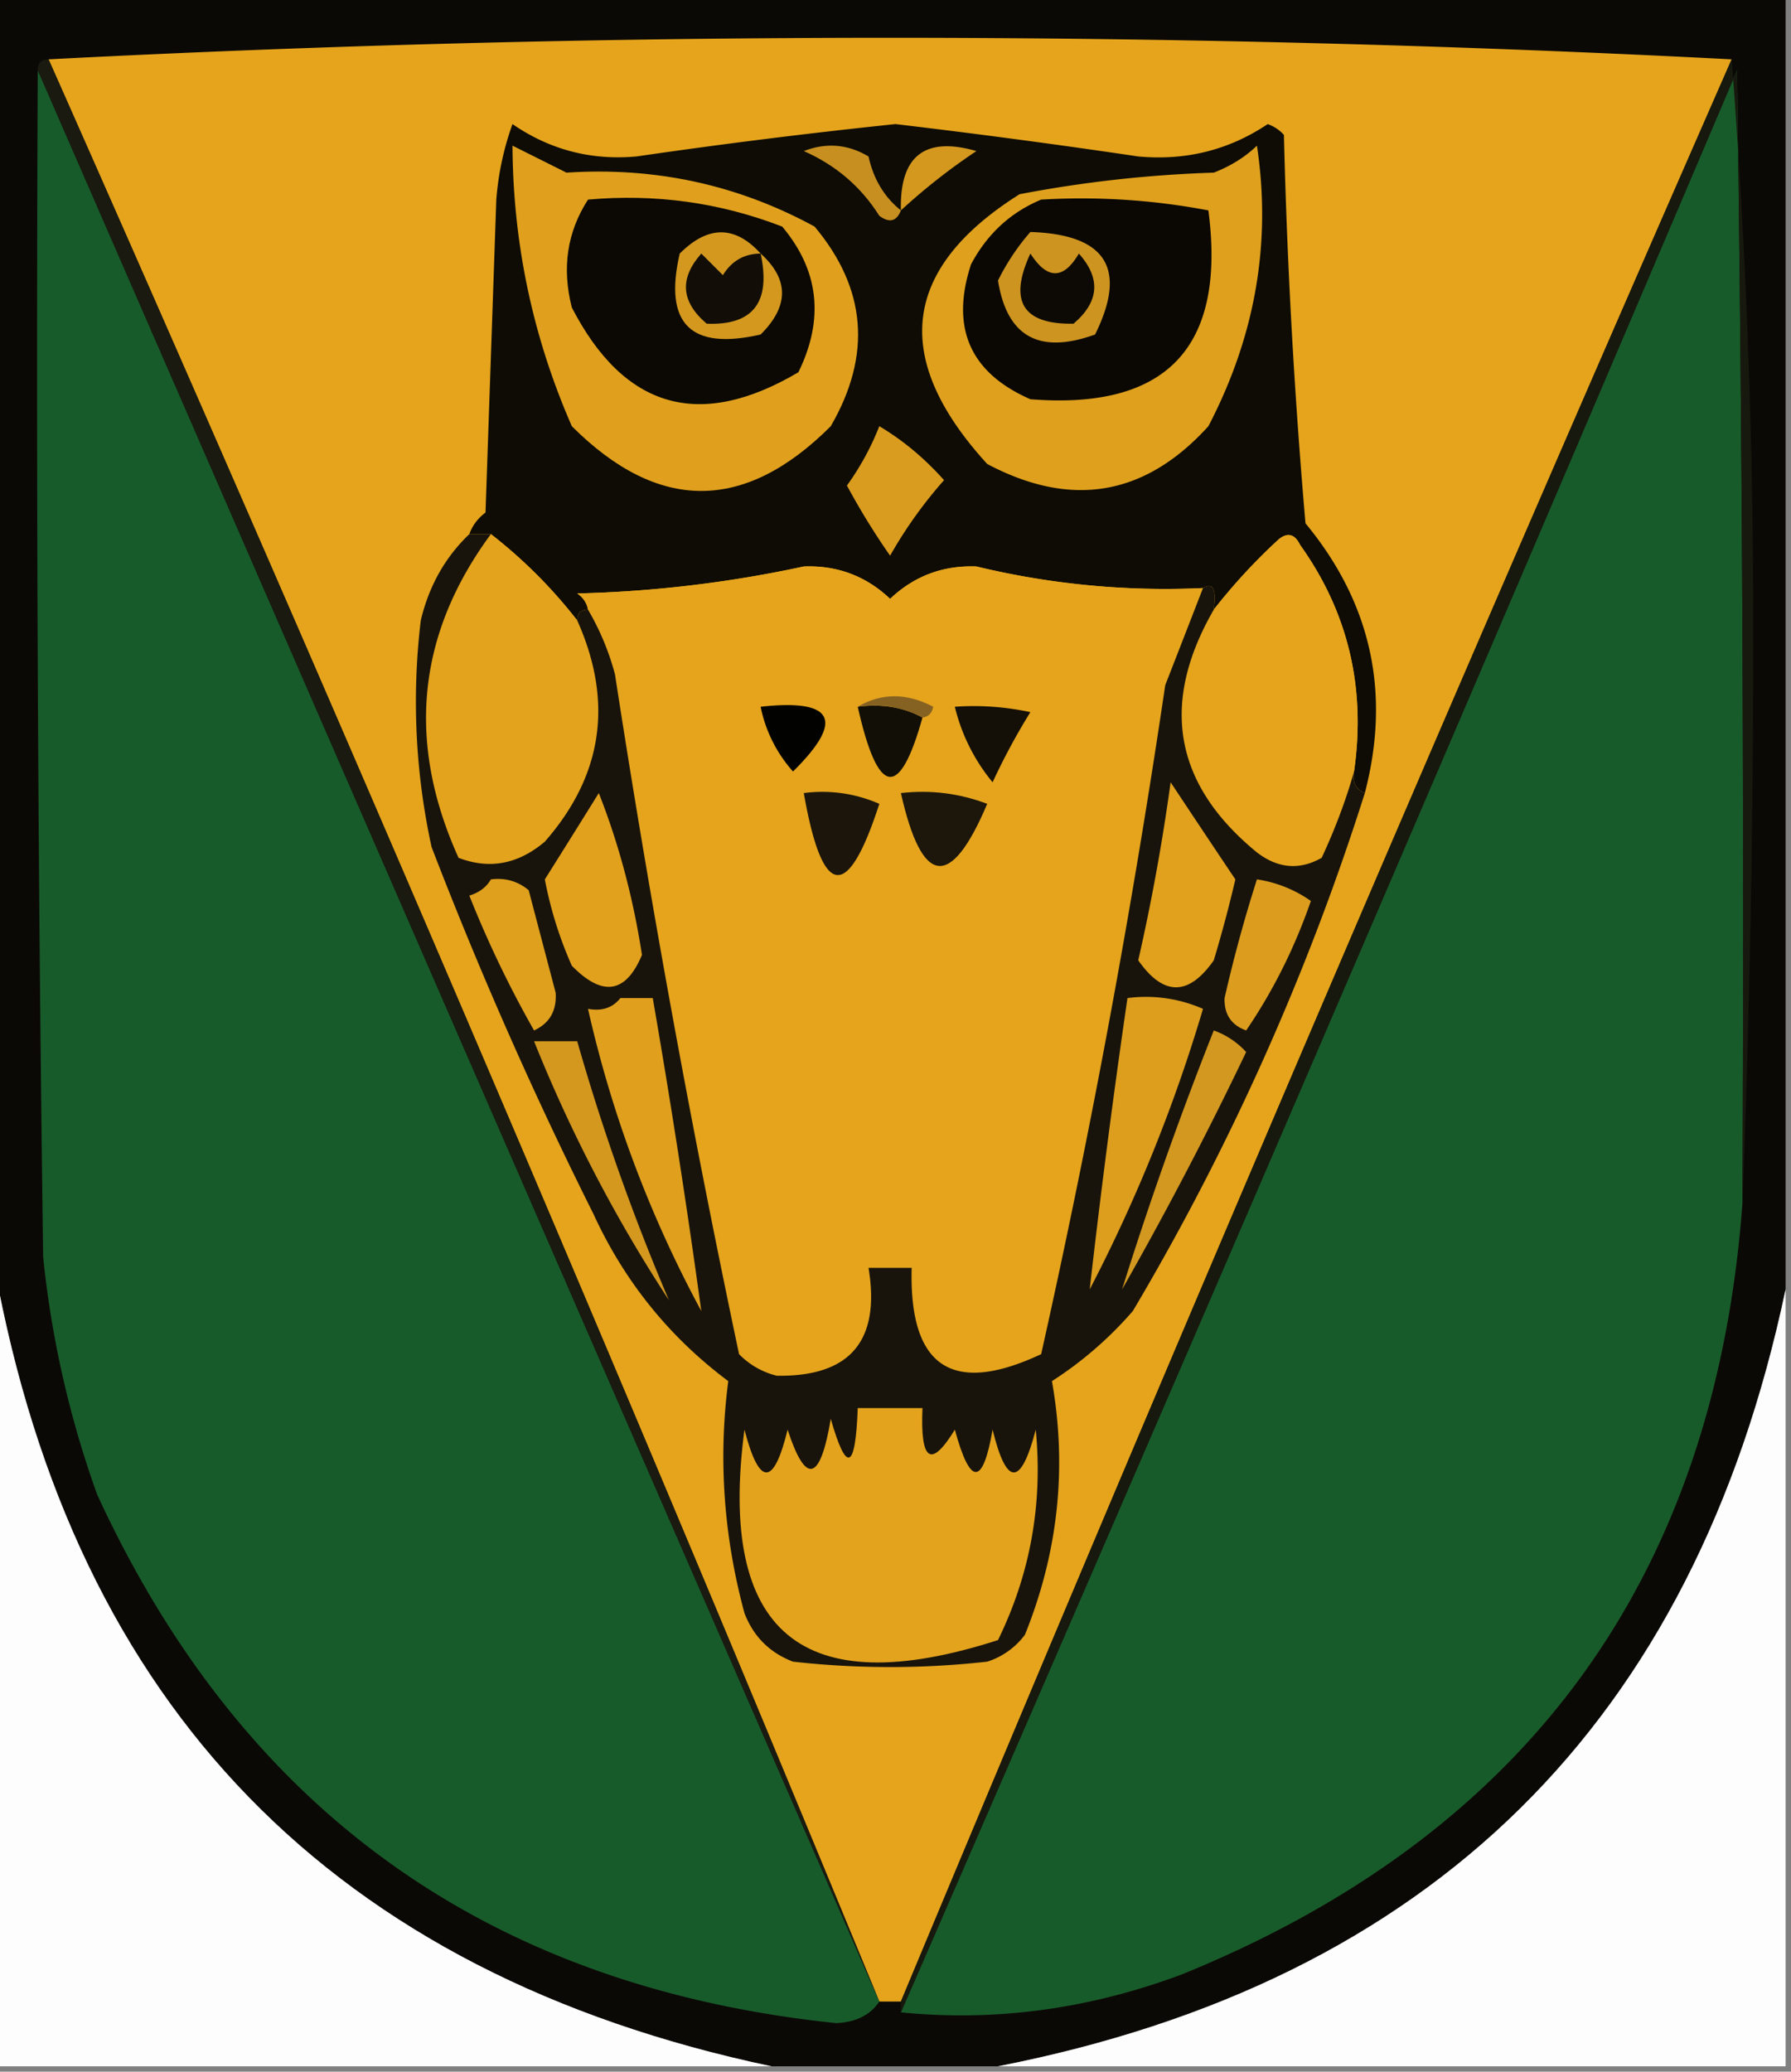 <svg xmlns="http://www.w3.org/2000/svg" width="166" height="192" style="shape-rendering:geometricPrecision;text-rendering:geometricPrecision;image-rendering:optimizeQuality;fill-rule:evenodd;clip-rule:evenodd"><rect width="100%" height="100%" fill="#808080" stroke="none"/><path style="opacity:1" fill="#0b0906" d="M-.5-.5h166v120c-8.462 40.129-32.795 64.129-73 72h-21c-40.573-8.573-64.573-33.239-72-74V-.5z"/><path style="opacity:1" fill="#e5a41c" d="M160.5 5.5c-26.178 59.7-51.845 119.7-77 180h-2a7460.741 7460.741 0 0 0-77-180c25.658-1.333 51.658-2 78-2s52.342.667 78 2z"/><path style="opacity:1" fill="#185b2a" d="m3.5 6.5 78 179c-.834 1.248-2.167 1.915-4 2-32.176-3.351-55.009-19.685-68.5-49a92.996 92.996 0 0 1-5-22 6050.43 6050.43 0 0 1-.5-110zM161.5 111.5c-2.558 34.63-19.892 58.463-52 71.5-8.595 3.206-17.261 4.373-26 3.5A22290.54 22290.54 0 0 0 161 6.5c.5 34.998.667 69.998.5 105z"/><path style="opacity:1" fill="#0f0c05" d="M126.5 73.5c-.838-.342-1.172-1.008-1-2 1.117-7.768-.55-14.768-5-21-.502-1.021-1.168-1.188-2-.5a53.871 53.871 0 0 0-6 6.5c.254-1.9-.08-2.567-1-2a74.646 74.646 0 0 1-21-2c-3.097-.117-5.764.883-8 3-2.236-2.117-4.903-3.117-8-3a111.924 111.924 0 0 1-21 2.5c.556.383.89.883 1 1.5-.667 0-1 .333-1 1a45.428 45.428 0 0 0-8-8h-2c.283-.79.783-1.456 1.5-2l1-29c.186-2.4.686-4.734 1.5-7 3.461 2.383 7.294 3.383 11.5 3a592.964 592.964 0 0 1 24-3 772.189 772.189 0 0 1 22.5 3c4.406.408 8.406-.592 12-3 .586.21 1.086.543 1.5 1a580.744 580.744 0 0 0 2 36c6.092 7.369 7.925 15.702 5.5 25z"/><path style="opacity:1" fill="#c78f20" d="M83.5 19.5c-.397 1.025-1.063 1.192-2 .5-1.694-2.69-4.027-4.69-7-6 2.079-.808 4.079-.641 6 .5.457 2.098 1.457 3.764 3 5z"/><path style="opacity:1" fill="#d4981f" d="M83.5 19.5c-.124-5.047 2.209-6.88 7-5.5a57.141 57.141 0 0 0-7 5.5z"/><path style="opacity:1" fill="#e0a01d" d="m47.5 13.5 5 2.5c8.227-.542 15.893 1.125 23 5 4.816 5.74 5.316 11.907 1.5 18.5-8 8-16 8-24 0-3.618-8.264-5.452-16.93-5.5-26z"/><path style="opacity:1" fill="#dfa01d" d="M116.5 13.5c1.355 8.983-.145 17.65-4.5 26-5.865 6.47-12.698 7.636-20.5 3.5-8.936-9.778-7.936-18.112 3-25a114.969 114.969 0 0 1 18-2c1.566-.608 2.9-1.441 4-2.5z"/><path style="opacity:1" fill="#0c0904" d="M54.5 18.5c6.232-.561 12.232.272 18 2.5 3.415 4.064 3.915 8.564 1.5 13.5-9.145 5.401-16.145 3.401-21-6-.937-3.667-.437-7 1.5-10z"/><path style="opacity:1" fill="#0b0804" d="M96.5 18.5a62.787 62.787 0 0 1 15.5 1c1.66 12.672-3.84 18.505-16.5 17.5-5.59-2.45-7.422-6.617-5.5-12.5 1.494-2.814 3.66-4.814 6.5-6z"/><path style="opacity:1" fill="#18190e" d="M160.5 5.5c1.333 17.32 2 34.987 2 53 0 17.837-.333 35.503-1 53 .167-35.002 0-70.002-.5-105a22290.54 22290.54 0 0 1-77.5 180v-1c25.155-60.3 50.822-120.3 77-180z"/><path style="opacity:1" fill="#d4981f" d="M70.5 23.5c2.64 2.38 2.64 4.88 0 7.5-6.5 1.5-9-1-7.5-7.5 2.623-2.624 5.123-2.624 7.5 0z"/><path style="opacity:1" fill="#ce9420" d="M95.5 21.5c7.019.223 9.019 3.39 6 9.5-5.173 1.871-8.173.204-9-5a20.938 20.938 0 0 1 3-4.5z"/><path style="opacity:1" fill="#0d0a05" d="M95.5 23.5c1.568 2.431 3.068 2.431 4.5 0 2.051 2.31 1.884 4.476-.5 6.5-4.709.082-6.042-2.085-4-6.5z"/><path style="opacity:1" fill="#120e07" d="M70.5 23.5c.973 4.506-.694 6.672-5 6.5-2.384-2.024-2.551-4.19-.5-6.5l2 2c.816-1.323 1.983-1.99 3.5-2z"/><path style="opacity:1" fill="#da9c1e" d="M81.5 39.5c2.19 1.302 4.19 2.969 6 5a40.946 40.946 0 0 0-5 7 65.858 65.858 0 0 1-4-6.5 25.196 25.196 0 0 0 3-5.5z"/><path style="opacity:1" fill="#e4a31c" d="M45.5 49.5a45.428 45.428 0 0 1 8 8c3.372 7.534 2.372 14.367-3 20.5-2.474 2.099-5.141 2.599-8 1.5-4.845-10.717-3.845-20.717 3-30z"/><path style="opacity:1" fill="#e5a41c" d="M125.5 71.5c-.746 2.64-1.746 5.306-3 8-2.05 1.163-4.05.996-6-.5-7.687-6.294-9.02-13.794-4-22.5a53.871 53.871 0 0 1 6-6.5c.832-.688 1.498-.521 2 .5 4.45 6.232 6.117 13.232 5 21z"/><path style="opacity:1" fill="#e5a41c" d="M111.5 54.5c-1.154 2.979-2.32 5.979-3.5 9a863.505 863.505 0 0 1-11.5 62c-8.252 3.869-12.252 1.202-12-8h-4c1.123 6.772-1.71 10.106-8.5 10a7.298 7.298 0 0 1-3.5-2 1162.55 1162.55 0 0 1-11.5-63 23.99 23.99 0 0 0-2.5-6c-.11-.617-.444-1.117-1-1.5a111.924 111.924 0 0 0 21-2.5c3.097-.117 5.764.883 8 3 2.236-2.117 4.903-3.117 8-3a74.646 74.646 0 0 0 21 2z"/><path style="opacity:1" fill="#1a1a10" d="M3.5 6.5c0-.667.333-1 1-1a7460.741 7460.741 0 0 1 77 180l-78-179z"/><path style="opacity:1" fill="#19140b" d="M43.5 49.5h2c-6.845 9.283-7.845 19.283-3 30 2.859 1.099 5.526.599 8-1.5 5.372-6.133 6.372-12.966 3-20.5 0-.667.333-1 1-1a23.99 23.99 0 0 1 2.5 6 1162.55 1162.55 0 0 0 11.5 63 7.298 7.298 0 0 0 3.5 2c6.79.106 9.623-3.228 8.5-10h4c-.252 9.202 3.748 11.869 12 8a863.505 863.505 0 0 0 11.5-62c1.18-3.021 2.346-6.021 3.5-9 .92-.567 1.254.1 1 2-5.02 8.706-3.687 16.206 4 22.5 1.95 1.496 3.95 1.663 6 .5 1.254-2.694 2.254-5.36 3-8-.172.992.162 1.658 1 2a230.646 230.646 0 0 1-21.5 48 34.706 34.706 0 0 1-7.5 6.5c1.418 8.012.585 15.845-2.5 23.5a6.977 6.977 0 0 1-3.5 2.5c-6 .667-12 .667-18 0-2.167-.833-3.667-2.333-4.5-4.5-1.934-7.157-2.434-14.323-1.5-21.5-5.464-4.081-9.631-9.248-12.5-15.5a385.335 385.335 0 0 1-15-34 63.173 63.173 0 0 1-1-21c.754-3.184 2.254-5.851 4.5-8z"/><path style="opacity:1" fill="#d3981f" d="M112.5 95.5a7.468 7.468 0 0 1 3 2 345.174 345.174 0 0 1-11.5 22 345.535 345.535 0 0 1 8.5-24z"/><path style="opacity:1" fill="#d4981f" d="M49.5 96.5h4a203.667 203.667 0 0 0 8.5 24 136.77 136.77 0 0 1-12.5-24z"/><path style="opacity:1" fill="#dd9e1e" d="M104.5 92.5a13.118 13.118 0 0 1 7 1 146.467 146.467 0 0 1-10.5 26 867.164 867.164 0 0 1 3.5-27z"/><path style="opacity:1" fill="#e0a01d" d="M57.5 92.5h3a831.43 831.43 0 0 1 4.5 29 109.28 109.28 0 0 1-10.5-28c1.291.237 2.291-.096 3-1z"/><path style="opacity:1" fill="#dc9d1e" d="M116.5 81.5a11.64 11.64 0 0 1 5 2c-1.506 4.344-3.506 8.344-6 12-1.381-.5-2.047-1.5-2-3a132.955 132.955 0 0 1 3-11z"/><path style="opacity:1" fill="#dfa01d" d="M45.5 81.5c1.322-.17 2.489.163 3.5 1l2.5 9.5c.112 1.662-.554 2.83-2 3.5a99.965 99.965 0 0 1-6-12.5c.916-.278 1.583-.778 2-1.5z"/><path style="opacity:1" fill="#1c160b" d="M83.5 73.5c2.747-.313 5.413.02 8 1-3.386 7.995-6.052 7.662-8-1z"/><path style="opacity:1" fill="#1b150b" d="M74.5 73.5a13.117 13.117 0 0 1 7 1c-2.95 9.12-5.284 8.787-7-1z"/><path style="opacity:1" fill="#e2a11d" d="M55.5 73.5c1.855 4.713 3.188 9.713 4 15-1.494 3.575-3.66 3.909-6.5 1a36.16 36.16 0 0 1-2.5-8 1750.3 1750.3 0 0 0 5-8z"/><path style="opacity:1" fill="#e1a11d" d="M108.5 72.5c1.976 2.984 3.976 5.984 6 9a124.066 124.066 0 0 1-2 7.5c-2.333 3.333-4.667 3.333-7 0a192.062 192.062 0 0 0 3-16.5z"/><path style="opacity:1" fill="#140f07" d="M88.5 65.5c2.357-.163 4.69.003 7 .5a60.727 60.727 0 0 0-3.5 6.5 17.343 17.343 0 0 1-3.5-7z"/><path style="opacity:1" fill="#120f06" d="M79.5 65.5c2.235-.295 4.235.039 6 1-2.133 7.653-4.133 7.32-6-1z"/><path style="opacity:1" fill="#020201" d="M70.5 65.5c6.814-.75 7.814 1.25 3 6a12.802 12.802 0 0 1-3-6z"/><path style="opacity:1" fill="#866222" d="M79.5 65.5c2.193-1.297 4.527-1.297 7 0-.124.607-.457.94-1 1-1.765-.961-3.765-1.295-6-1z"/><path style="opacity:1" fill="#fdfdfd" d="M-.5 117.5c7.427 40.761 31.427 65.427 72 74h-72v-74zM165.5 119.5v72h-73c40.205-7.871 64.538-31.871 73-72z"/><path style="opacity:1" fill="#e4a31c" d="M79.5 130.5h6c-.212 4.943.788 5.61 3 2 1.425 5.23 2.591 5.23 3.5 0 1.29 5.284 2.623 5.284 4 0 .664 6.873-.503 13.373-3.5 19.5-18.151 5.846-25.984-.654-23.5-19.5 1.377 5.284 2.71 5.284 4 0 1.686 5.159 3.02 4.825 4-1 1.458 5.094 2.291 4.761 2.5-1z"/></svg>